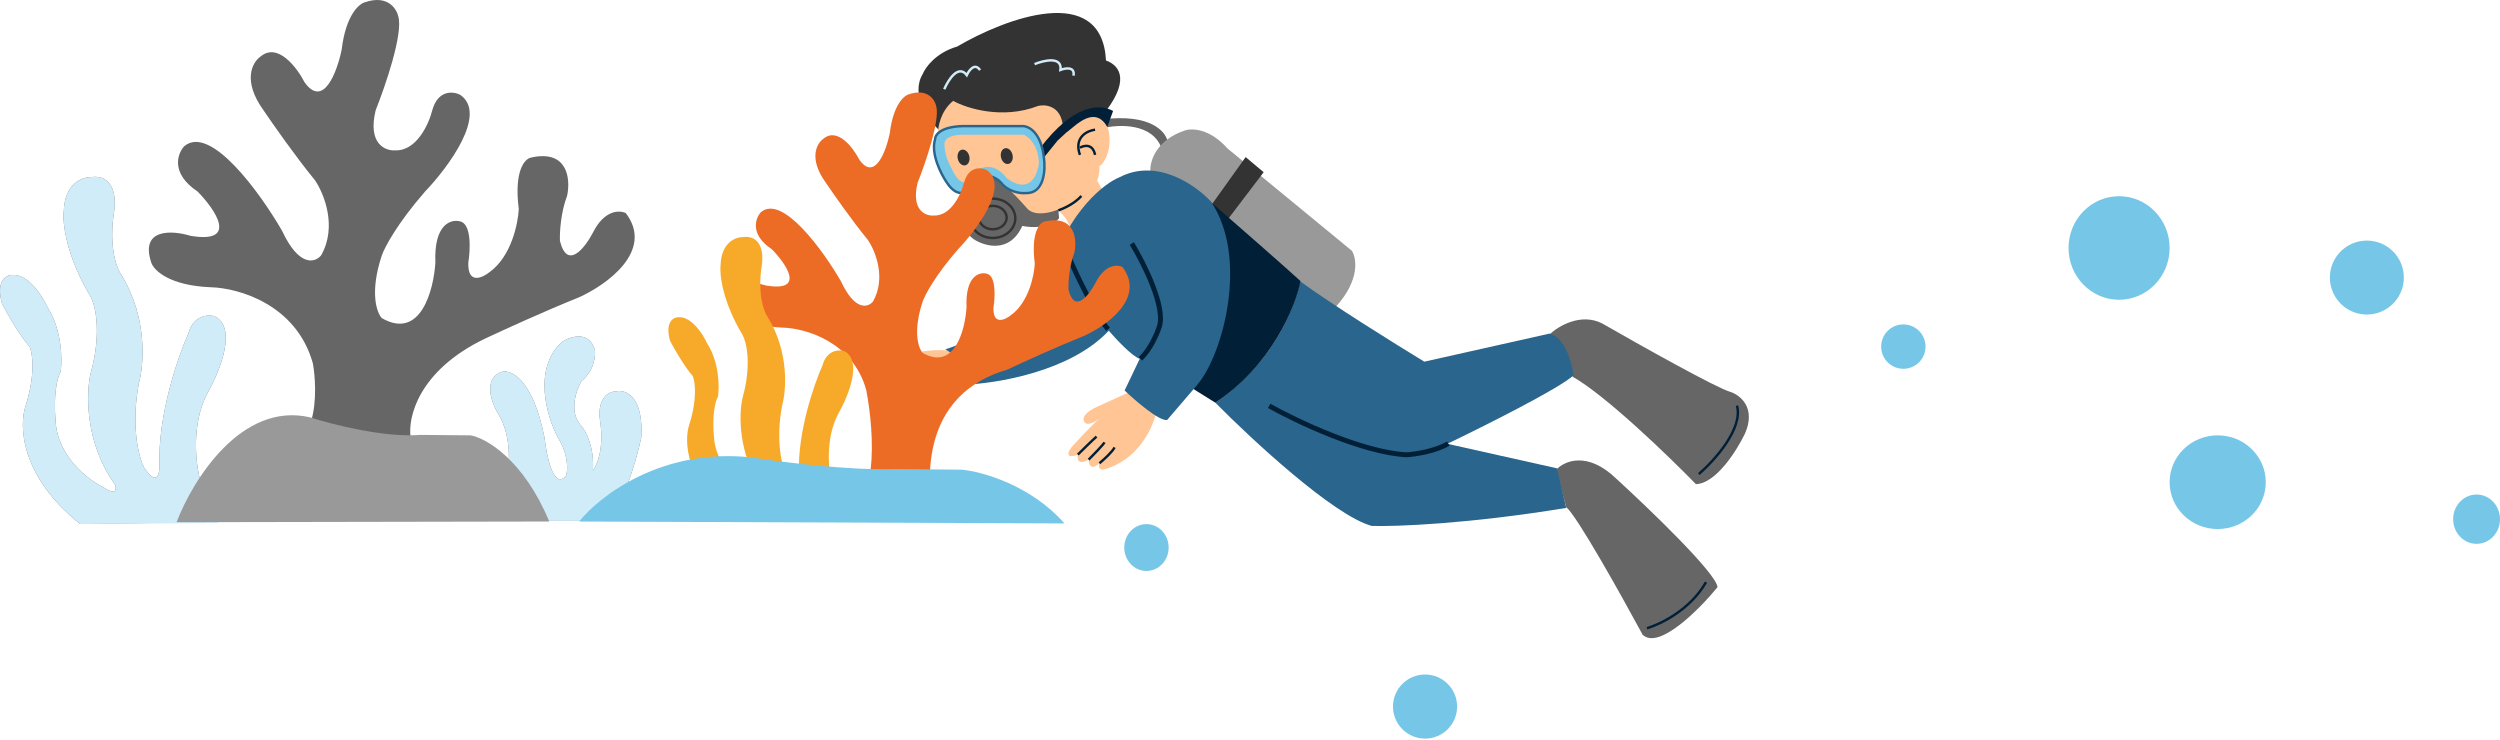 <svg width="1014" height="300" viewBox="0 0 1014 300" fill="none" xmlns="http://www.w3.org/2000/svg">
<path d="M196.632 137.387C169.576 150.415 165.317 169.538 166.569 177.472C155.211 180.14 134.836 174.411 126.068 171.213C128.741 162.862 127.738 151.867 126.903 147.413C120.223 123.366 96.562 116.794 85.566 116.514C68.531 115.846 62.323 109.554 61.349 106.492C56.672 92.461 69.978 93.409 77.215 95.637C96.923 98.978 87.375 85.058 80.138 77.681C69.115 70.331 71.926 62.372 74.71 59.311C85.399 50.292 105.608 78.379 114.376 93.549C121.391 108.581 127.877 106.492 130.243 103.569C136.924 91.876 131.357 78.378 127.738 73.09C120.055 63.738 110.618 50.264 106.86 44.695C98.175 32.669 102.407 25.21 105.608 22.985C112.622 16.972 120.5 27.438 123.562 33.423C131.245 44.112 136.784 28.969 138.594 20.062C140.264 6.032 145.692 1.411 148.197 0.854C157.216 -2.153 160.863 3.498 161.559 6.699C163.563 13.714 156.27 34.953 152.372 44.695C149.032 58.39 156.27 61.258 160.306 60.98C168.991 61.314 173.946 50.263 175.337 44.695C177.676 36.344 183.828 37.04 186.611 38.432C197.969 46.115 181.879 67.799 172.415 77.681C161.057 90.709 155.991 100.368 154.878 103.569C149.868 118.601 152.79 126.812 154.878 129.039C170.578 138.058 175.894 117.765 176.59 106.492C175.922 90.792 182.993 88.816 186.611 89.79C191.288 90.792 190.787 101.342 189.952 106.492C189.618 115.511 195.658 112.755 198.72 110.25C207.405 103.903 210.133 90.625 210.411 84.779C208.407 69.08 212.917 64.319 215.422 63.901C230.454 60.561 231.428 72.809 230.036 79.35C227.364 86.365 226.974 94.521 227.113 97.722C230.12 109.747 237.273 100.505 240.475 94.38C245.151 85.027 251.331 85.194 253.836 86.447C265.527 101.813 245.903 115.675 234.629 120.686C221.268 126.03 203.731 134.047 196.632 137.387Z" fill="#666666"/>
<path d="M202.061 167.872C207.74 176.891 206.654 189.724 205.402 195.013C204.605 202.028 196.997 208.792 193.293 211.297H245.903C252.918 204.95 258.291 186.102 260.1 177.472C261.102 160.766 253.837 157.988 250.079 158.686C243.064 159.021 242.702 166.898 243.398 170.795C245.068 181.818 242.146 188.75 240.475 190.837C241.143 181.484 237.692 174.971 235.882 172.883C230.538 167.204 233.656 158.269 235.882 154.511C240.893 150.503 241.589 144.49 241.311 141.985C238.972 133.968 231.429 136.417 227.949 138.644C215.924 149.668 221.825 169.122 226.279 177.472C230.621 184.483 230.315 190.695 229.619 192.925C224.609 198.938 221.686 185.128 220.851 177.472C216.174 154.086 207.489 149.915 203.732 150.753C195.715 153.425 199.278 163.279 202.061 167.872Z" fill="#666666"/>
<path d="M84.314 159.104C77.299 172.131 79.442 188.75 81.391 195.43C82.518 201.109 86.314 208.653 88.072 211.715L32.538 212.55C8.154 193.176 7.625 172.465 10.408 164.532C14.417 151.839 13.192 143.377 12.079 140.732C7.736 135.722 2.753 126.953 0.805 123.195C-1.868 113.508 2.753 111.365 5.398 111.504C11.744 111.504 17.228 120.133 19.177 124.448C25.189 133.801 25.301 145.882 24.605 150.753C21.932 155.764 22.099 165.646 22.517 169.96C22.851 184.658 35.461 194.456 41.724 197.518C47.069 201.193 47.291 198.492 46.735 196.683C34.375 179.647 34.904 159.522 36.714 151.588C41.391 134.886 38.663 123.752 36.714 120.272C26.693 103.571 25.301 90.209 25.858 85.616C26.192 74.593 33.234 71.837 36.714 71.837C46.401 70.501 47.153 80.466 46.318 85.616C43.979 99.98 47.292 108.86 49.24 111.504C59.929 128.874 58.426 147.97 56.338 155.346C52.998 173.05 56.338 185.549 58.426 189.585C63.771 197.602 64.828 192.09 64.689 188.332C64.021 168.29 72.205 144.629 76.38 135.304C78.385 127.955 84.175 127.51 86.819 128.206C96.506 132.548 89.185 150.614 84.314 159.104Z" fill="#666666"/>
<path d="M202.061 167.872C207.74 176.891 206.654 189.724 205.402 195.013C204.605 202.027 196.997 208.791 193.293 211.297H245.903C252.918 204.95 258.291 186.102 260.1 177.471C261.102 160.766 253.837 157.987 250.079 158.686C243.064 159.02 242.702 166.898 243.398 170.795C245.068 181.818 242.146 188.749 240.475 190.837C241.143 181.484 237.692 174.97 235.882 172.883C230.538 167.204 233.656 158.269 235.882 154.511C240.893 150.502 241.589 144.49 241.311 141.984C238.972 133.968 231.429 136.417 227.949 138.644C215.924 149.667 221.825 169.122 226.279 177.471C230.621 184.483 230.315 190.695 229.619 192.925C224.609 198.937 221.686 185.128 220.851 177.471C216.174 154.085 207.489 149.915 203.732 150.753C195.715 153.425 199.278 163.279 202.061 167.872Z" fill="#D0ECF9"/>
<path d="M84.314 159.104C77.299 172.131 79.442 188.749 81.391 195.43C82.518 201.109 86.762 209.052 88.519 212.114L32.538 212.549C8.154 193.175 7.625 172.465 10.408 164.532C14.417 151.838 13.192 143.376 12.079 140.732C7.736 135.721 2.753 126.953 0.805 123.195C-1.868 113.508 2.753 111.364 5.398 111.504C11.744 111.504 17.228 120.133 19.177 124.447C25.189 133.8 25.301 145.881 24.605 150.753C21.933 155.763 22.099 165.645 22.517 169.96C22.851 184.657 35.461 194.456 41.724 197.518C47.069 201.192 47.291 198.492 46.735 196.683C34.375 179.647 34.904 159.521 36.714 151.588C41.391 134.886 38.663 123.752 36.714 120.272C26.693 103.57 25.301 90.209 25.858 85.616C26.192 74.593 33.234 71.837 36.714 71.837C46.401 70.501 47.153 80.466 46.318 85.616C43.979 99.979 47.292 108.859 49.24 111.504C59.929 128.873 58.426 147.969 56.338 155.346C52.998 173.05 56.338 185.548 58.426 189.584C63.771 197.601 64.828 192.09 64.689 188.332C64.021 168.29 72.205 144.629 76.38 135.304C78.385 127.955 84.175 127.509 86.819 128.205C96.506 132.548 89.185 150.614 84.314 159.104Z" fill="#D0ECF9"/>
<path d="M125.875 169.302C97.875 162.699 78.039 194.892 71.62 211.814L222.78 211.527C212.321 186.378 197.201 177.749 190.948 176.578L170.489 176.391C156.114 177.595 134.757 172.167 125.875 169.302Z" fill="#999999"/>
<path d="M446.792 48.441C467.048 45.854 473.154 53.634 473.675 57.848L471.174 60.199C467.423 49.851 453.773 50.4 447.417 51.968L446.792 48.441Z" fill="#666666"/>
<path d="M445.038 73.3L446.791 76.514L434.226 93.756C433.993 90.249 431.012 86.84 429.551 85.574L422.538 87.327C417.863 88.496 410.85 80.217 407.928 75.931L419.324 75.054L422.538 64.535L429.551 55.769L436.856 49.098C445.038 43.955 448.837 49.683 449.713 53.189C451.116 61.137 447.765 66.385 445.915 67.456C446.148 69.326 445.428 72.131 445.038 73.3Z" fill="#FFC595"/>
<path d="M444.162 52.605C441.045 52.995 435.454 55.586 438.025 62.833" stroke="#012038"/>
<path d="M438.025 59.907C439.681 58.933 443.227 58.154 444.162 62.829" stroke="#012038"/>
<path d="M391.267 84.944L393.605 76.586C396.879 69.899 401.205 70.642 402.959 71.849C405.998 72.964 413.579 81.044 416.989 84.944C420.262 87.842 426.537 86.151 429.265 84.944L429.551 88.544C426.044 92.779 418.06 92.374 414.65 91.631C409.506 102.998 399.256 99.896 394.775 96.924C389.864 93.135 390.39 87.359 391.267 84.944Z" fill="#666666"/>
<path d="M480.513 52.946C468.939 56.812 466.403 65.39 466.582 69.195L539.412 126.906C551.69 115.11 550.484 105.212 548.346 101.738L497.838 60.185C490.597 52.019 483.271 51.957 480.513 52.946Z" fill="#999999"/>
<path d="M505.233 63.711L489.161 86.211L495.882 91.763L512.538 69.847L505.233 63.711Z" fill="#333333"/>
<path d="M649.876 131.207C641.227 126.765 632.051 132.278 628.545 135.59L637.896 152.83C651.22 160.31 676.759 184.973 687.863 196.369C696.045 196.135 704.519 182.635 707.733 175.914C712.408 165.395 705.785 160.232 701.889 158.966C696.512 157.564 664.973 139.876 649.876 131.207Z" fill="#666666"/>
<path d="M655.428 194.031C643.74 182.81 634.389 187.018 631.175 190.525L635.266 205.719C639.473 208.992 657.668 241.564 666.24 257.44C672.785 263.752 689.227 247.213 696.629 238.154C696.162 232.544 668.967 206.401 655.428 194.031Z" fill="#666666"/>
<path d="M556.37 213.315C540.941 209.108 507.669 178.25 492.961 163.348C516.805 146.984 525.688 123.608 527.149 113.965C540.24 123.549 566.305 139.777 577.701 146.692L628.545 135.296C634.857 136.932 637.604 147.276 638.188 152.244C632.811 157.387 601.857 172.893 587.052 180.004L631.467 189.939L635.266 206.01C595.292 212.556 566.013 213.608 556.37 213.315Z" fill="#2A658D"/>
<path d="M514.768 164.617C525.842 170.829 552.493 183.497 570.504 184.471C574.009 184.239 582.294 183 587.404 179.906" stroke="#012038" stroke-width="2"/>
<path d="M374.302 29.933C369.194 38.321 376.43 48.541 380.686 52.603L432.181 50.558L448.594 45.006C459.042 31.177 452.948 26.06 448.594 24.549C446.969 -7.417 407.675 7.451 388.231 18.881C379.641 21.375 375.366 27.288 374.302 29.933Z" fill="#333333"/>
<path d="M429.259 85.329C431.233 84.679 435.867 82.601 438.609 79.484" stroke="#012038"/>
<path d="M373.877 159.161C377.15 163.603 386.539 158.674 390.825 155.655C391.293 148.408 386.929 143.674 384.689 142.213C375.338 141.278 367.156 143.966 364.234 145.427C358.156 147.765 357.611 151.855 358.098 153.609C358.799 156.18 362.481 154.68 364.234 153.609C364.468 157.349 367.254 156.921 368.617 156.239C370.254 155.071 374.754 153.61 376.799 153.025C380.305 152.324 380.987 153.707 380.89 154.486C380.656 155.889 379.234 156.239 378.552 156.239C373.409 156.005 373.293 158.09 373.877 159.161Z" fill="#FFC595"/>
<path d="M372.864 149.613C370.916 149.905 366.494 151.133 364.39 153.704" stroke="#012038"/>
<path d="M447.39 190.523C461.182 187.017 467.358 174.062 468.721 168.023L458.202 158.965L445.344 164.809C439.968 167.147 439.208 169.484 439.5 170.361C440.202 173.4 444.078 171.238 445.929 169.777C443.592 171.647 437.358 178.348 434.533 181.465C431.494 185.906 435.02 185.264 437.163 184.387C436.462 188.595 439.793 187.504 441.546 186.432C441.78 190.874 444.566 189.257 445.929 187.893C445.228 189.997 446.611 190.523 447.39 190.523Z" fill="#FFC595"/>
<path d="M527.44 113.962C521.596 108.586 500.363 90.001 490.622 81.527L483.609 157.501L492.96 163.345C515.869 148.151 525.687 124.092 527.44 113.962Z" fill="#012038"/>
<path d="M402.668 80.57C407.78 80.57 411.811 84.199 411.812 88.544C411.812 92.889 407.78 96.519 402.668 96.519C397.556 96.518 393.525 92.889 393.525 88.544C393.526 84.199 397.556 80.57 402.668 80.57Z" stroke="#333333"/>
<path d="M402.669 83.492C405.857 83.492 408.305 85.693 408.305 88.252C408.305 90.811 405.857 93.012 402.669 93.012C399.481 93.012 397.032 90.811 397.032 88.252C397.032 85.693 399.481 83.492 402.669 83.492Z" stroke="#333333"/>
<path d="M386.597 40.914C381.454 45.122 380.363 51.628 380.461 54.356L381.045 56.401L391.565 52.602L416.695 53.187L422.539 60.2L431.013 50.265C429.844 42.784 423.902 42.278 421.078 42.959C406.584 48.57 392.052 43.934 386.597 40.914Z" fill="#FFC595"/>
<path d="M454.097 71.886C469.291 63.938 485.166 75.197 491.206 81.82H491.207C506.562 104.713 496.043 143.875 485.659 155.987L485.655 156.041L473.383 170.359C470.11 170.826 460.526 162.566 456.143 158.378L462.279 145.522C459.24 144.587 452.636 137.534 449.714 134.125C434.285 150.722 403.935 155.652 390.688 156.041C392.325 148.093 386.5 143.184 383.383 141.723C412.603 131.905 423.805 116.398 425.753 109.872C433.701 85.327 447.96 74.321 454.097 71.886Z" fill="#2A658D"/>
<path d="M449.129 51.433C445.915 45.881 441.532 46.768 436.857 50.274L432.474 53.781L428.967 57.011L422.831 64.608L421.954 59.944C435.103 42.677 445.623 41.79 451.467 45.006L449.129 51.433Z" fill="#012038"/>
<path d="M392.441 51.144C381.921 50.91 379.291 54.553 379.291 56.403C377.421 62.247 381.629 70.527 383.967 73.936C388.642 81.183 393.122 77.735 394.778 75.105C398.752 69.027 403.837 71.794 405.882 73.936C408.921 77.91 413.967 78.514 416.109 78.32C423.59 78.553 424.096 68.871 423.415 64.001C422.246 53.482 417.083 51.046 414.648 51.144H392.441Z" fill="#76C6E8" stroke="#2A658D"/>
<path d="M390.688 54.648C383.909 54.648 382.798 57.376 383.091 58.739C383.091 62.713 385.039 66.824 386.013 68.382C389.052 75.395 392.344 74.421 393.61 73.058C394.779 69.084 398.188 67.895 399.746 67.798C403.72 67.097 407.051 70.428 408.22 72.181C417.571 79.194 420.883 71.012 421.37 66.044C421.136 58.798 417.181 55.428 415.233 54.648H390.688Z" fill="#FFC595"/>
<ellipse cx="390.81" cy="63.89" rx="3.253" ry="2.395" transform="rotate(77.461 390.81 63.89)" fill="#333333"/>
<ellipse cx="408.342" cy="63.312" rx="3.253" ry="2.395" transform="rotate(77.461 408.342 63.312)" fill="#333333"/>
<path d="M437.163 184.387C438.916 182.634 442.89 178.718 444.76 177.082" stroke="#012038"/>
<path d="M441.547 186.431C443.495 184.483 447.508 180.353 447.975 179.418" stroke="#012038"/>
<path d="M433.643 104.617C436.857 111.922 444.513 127.935 449.422 133.546" stroke="#012038" stroke-width="2"/>
<path d="M459.064 98.773C463.935 106.76 472.974 124.721 470.168 132.669C469.292 135.397 466.545 141.786 462.571 145.527" stroke="#012038" stroke-width="2"/>
<path d="M445.93 187.893C447.586 186.53 451.131 183.335 452.066 181.465" stroke="#012038"/>
<path d="M667.993 254.811C673.35 253.252 685.642 247.33 691.954 236.109" stroke="#012038"/>
<path d="M689.032 192.279C695.265 186.922 707.09 173.87 704.519 164.52" stroke="#012038"/>
<path d="M419.616 26.013C423.415 24.454 430.837 22.74 430.136 28.351C432.181 27.572 436.097 26.948 435.395 30.689" stroke="#D0ECF9"/>
<path d="M382.99 36.181C384.605 32.406 388.694 25.979 392.129 30.47C393.04 28.48 395.395 25.29 397.518 28.448" stroke="#D0ECF9"/>
<path d="M408.425 149.974C368.776 161.598 377.663 203.982 378.688 210.476C366.233 210.818 355.047 210.818 343.861 210.818C359.08 199.315 352.177 162.608 351.369 158.306L351.345 158.18C345.876 138.495 326.507 133.116 317.506 132.887C303.561 132.34 298.479 127.189 297.682 124.682C293.853 113.197 304.746 113.973 310.67 115.797C326.803 118.531 318.987 107.137 313.063 101.098C304.039 95.081 306.34 88.566 308.619 86.06C317.369 78.677 333.913 101.669 341.09 114.088C346.833 126.393 352.142 124.683 354.079 122.29C359.548 112.718 354.99 101.668 352.028 97.339C345.739 89.684 338.014 78.654 334.938 74.095C327.828 64.25 331.292 58.145 333.912 56.323C339.655 51.401 346.103 59.969 348.61 64.868C354.899 73.618 359.434 61.222 360.915 53.93C362.282 42.446 366.725 38.663 368.776 38.207C376.159 35.746 379.144 40.371 379.714 42.992C381.355 48.734 375.384 66.12 372.194 74.095C369.46 85.306 375.384 87.654 378.688 87.426C385.798 87.7 389.854 78.653 390.993 74.095C392.907 67.259 397.943 67.829 400.222 68.968C409.519 75.257 396.348 93.008 388.601 101.098C379.303 111.762 375.156 119.669 374.245 122.29C370.144 134.595 372.536 141.317 374.245 143.14C387.097 150.523 391.449 133.911 392.019 124.682C391.472 111.83 397.26 110.213 400.222 111.01C404.05 111.83 403.64 120.467 402.957 124.682C402.683 132.065 407.628 129.809 410.134 127.758C417.244 122.563 419.477 111.694 419.705 106.909C418.064 94.057 421.756 90.159 423.807 89.817C436.112 87.083 436.909 97.109 435.77 102.464C433.582 108.206 433.263 114.883 433.377 117.503C435.838 127.347 441.694 119.781 444.315 114.768C448.143 107.111 453.202 107.248 455.253 108.274C464.823 120.852 448.758 132.2 439.53 136.301C428.592 140.676 414.236 147.239 408.425 149.974Z" fill="#EC6C26"/>
<path d="M340.122 167.607C334.38 178.271 336.134 191.875 337.729 197.344C338.652 201.992 342.126 208.495 343.565 211.002L297.738 211.358C277.777 195.498 277.344 178.545 279.623 172.051C282.904 161.66 281.902 154.732 280.99 152.568C277.435 148.466 273.356 141.288 271.761 138.212C269.574 130.282 273.356 128.528 275.521 128.642C280.716 128.642 285.205 135.705 286.8 139.237C291.722 146.894 291.814 156.783 291.244 160.771C289.057 164.873 289.193 172.962 289.535 176.494C289.808 188.525 300.131 196.546 305.258 199.053C309.633 202.061 309.815 199.851 309.36 198.369C299.242 184.424 299.675 167.949 301.157 161.455C304.985 147.782 302.752 138.668 301.157 135.819C292.953 122.147 291.814 111.21 292.27 107.45C292.543 98.426 298.308 96.17 301.157 96.17C309.086 95.076 309.702 103.234 309.018 107.45C307.104 119.208 309.816 126.477 311.411 128.642C320.161 142.861 318.93 158.492 317.221 164.531C314.487 179.023 317.221 189.255 318.93 192.559C323.305 199.121 324.171 194.61 324.057 191.533C323.51 175.127 330.21 155.758 333.628 148.124C335.268 142.109 340.008 141.744 342.173 142.314C350.103 145.868 344.11 160.657 340.122 167.607Z" fill="#F7AA2A"/>
<path d="M305.305 185.594C268.801 181.337 243.17 201.113 234.918 211.533L431.763 212.303C417.985 196.691 398.241 191.262 390.091 190.499L363.448 190.255C344.735 190.91 316.889 187.42 305.305 185.594Z" fill="#76C6E8"/>
<ellipse cx="859.5" cy="100.578" rx="20.5" ry="21" fill="#76C6E8"/>
<circle cx="960" cy="112.578" r="15" fill="#76C6E8"/>
<circle cx="772" cy="140.578" r="9" fill="#76C6E8"/>
<ellipse cx="899.5" cy="195.578" rx="19.5" ry="19" fill="#76C6E8"/>
<ellipse cx="1004.5" cy="210.578" rx="9.5" ry="10" fill="#76C6E8"/>
<ellipse cx="465" cy="222.078" rx="9" ry="9.5" fill="#76C6E8"/>
<circle cx="578" cy="286.578" r="13" fill="#76C6E8"/>
</svg>
